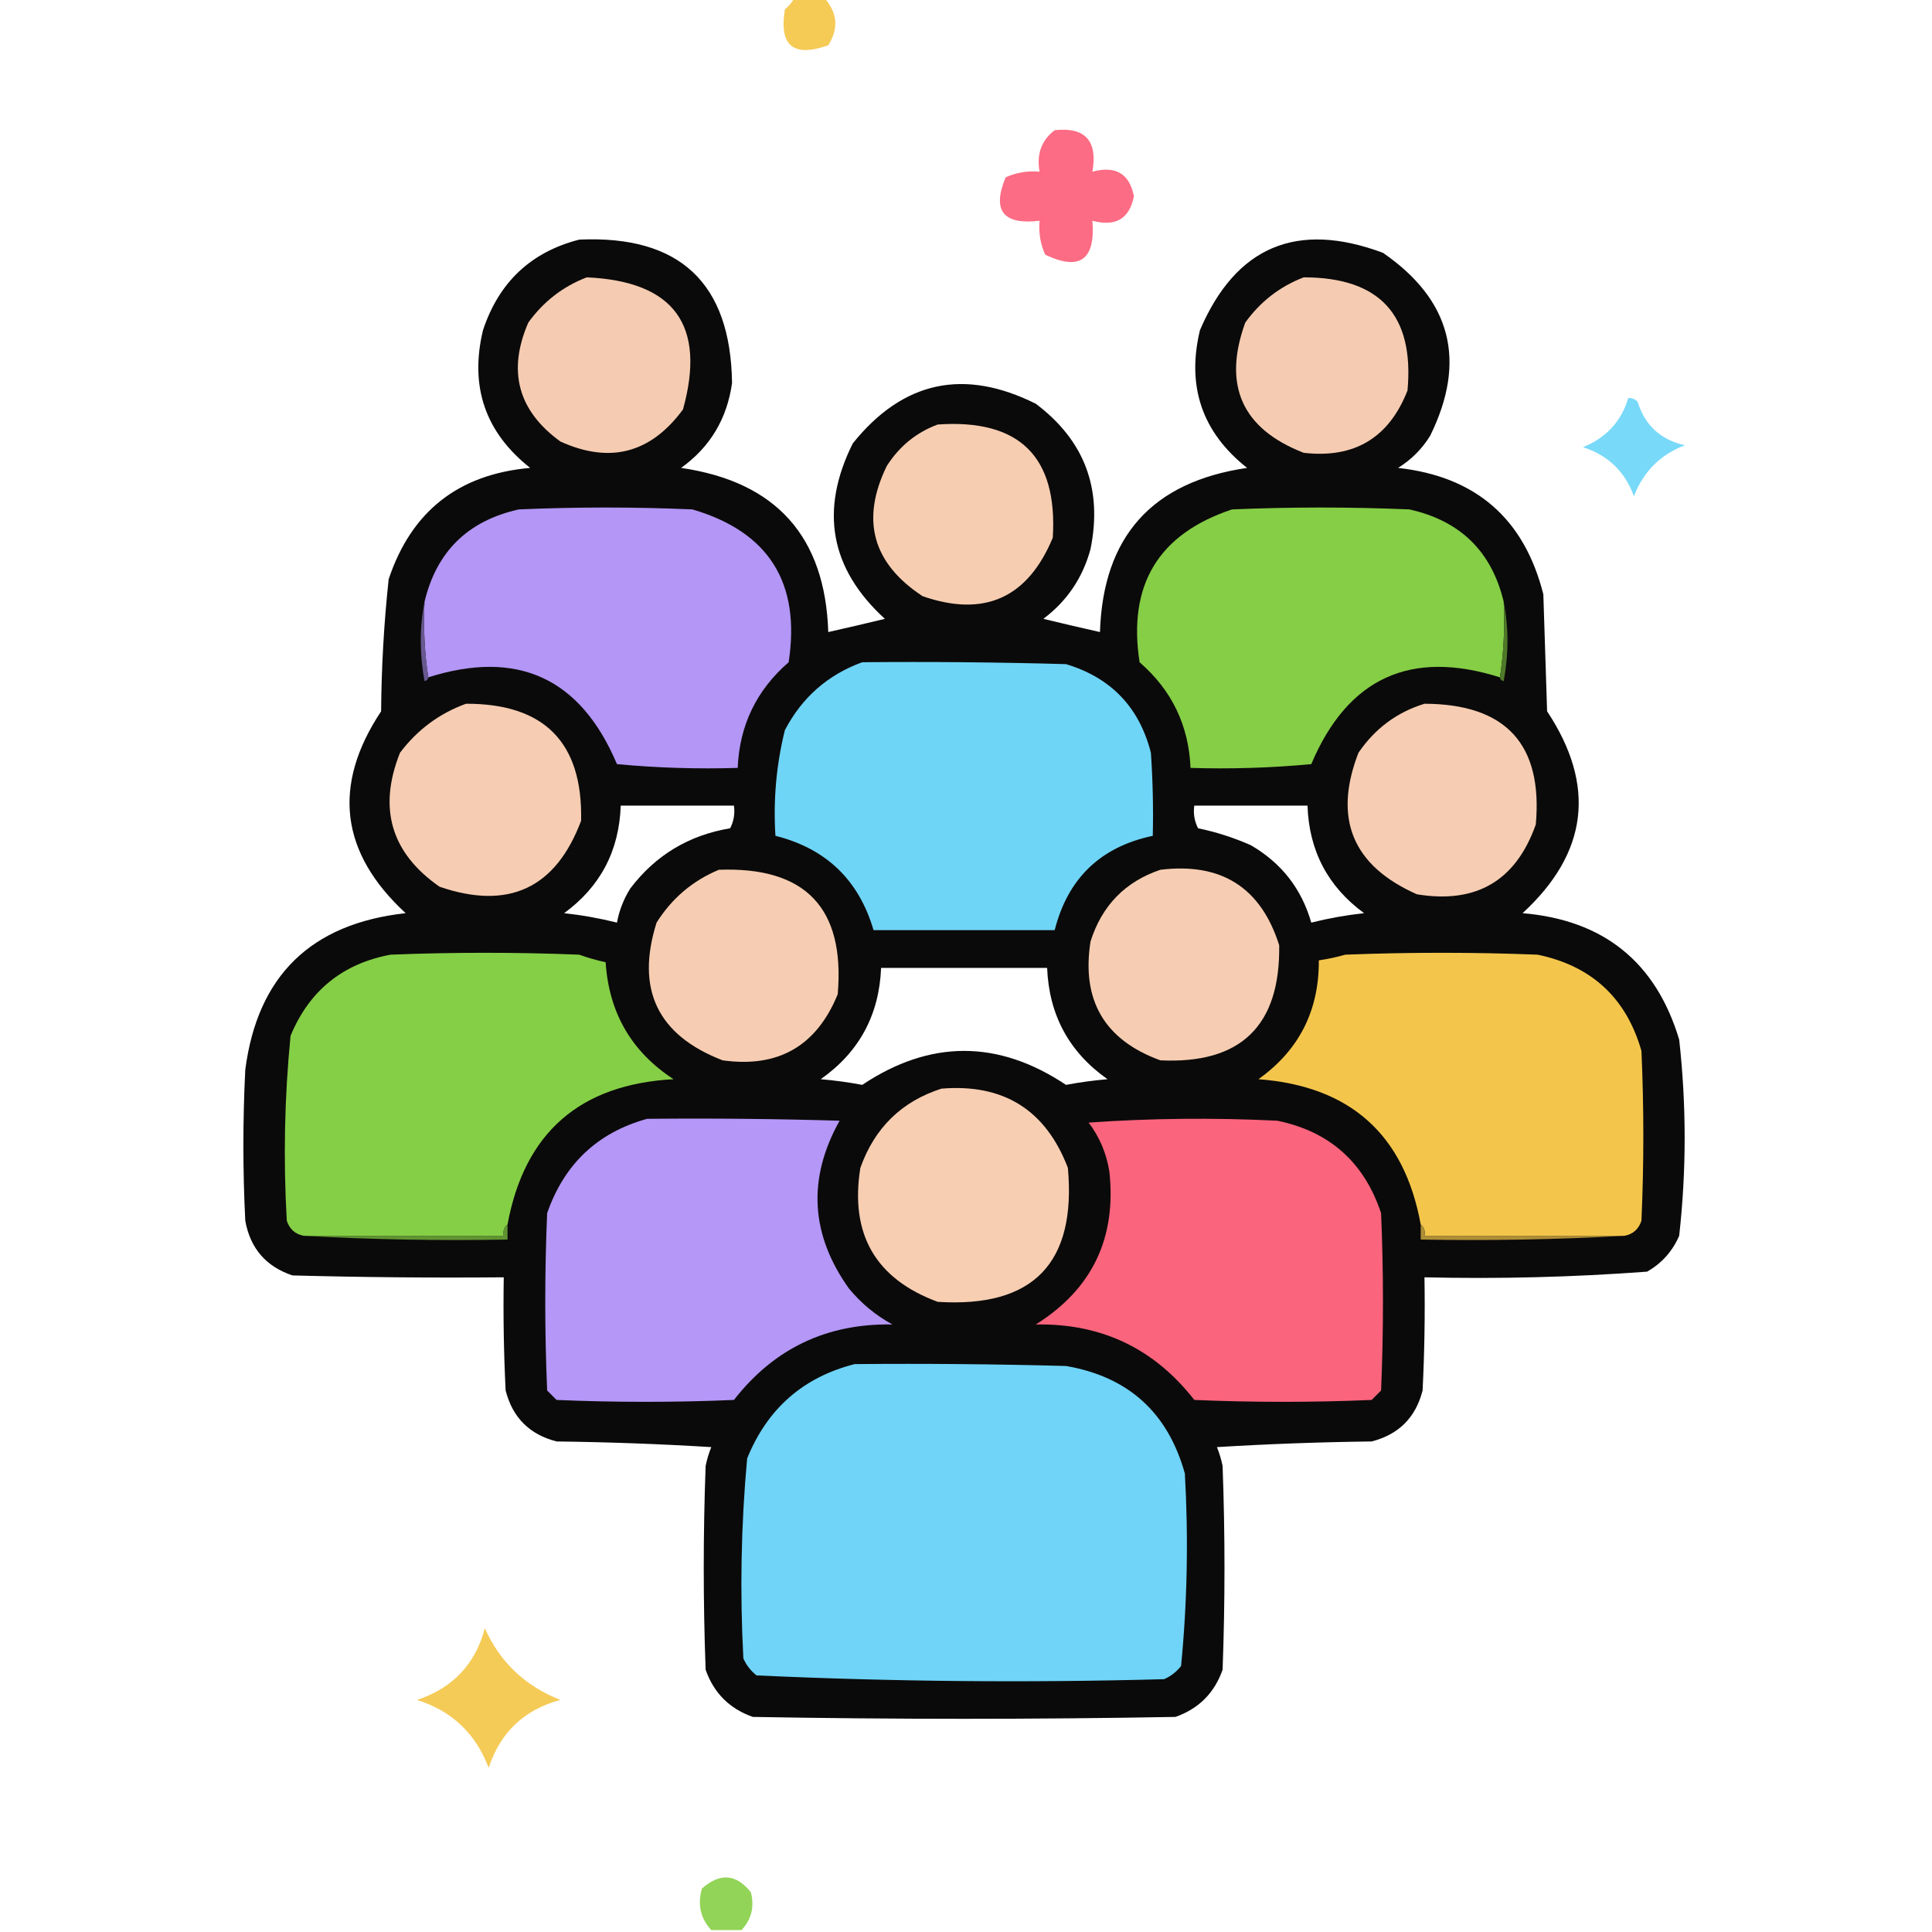 <?xml version="1.0" encoding="UTF-8"?>
<!DOCTYPE svg PUBLIC "-//W3C//DTD SVG 1.1//EN" "http://www.w3.org/Graphics/SVG/1.1/DTD/svg11.dtd">
<svg xmlns="http://www.w3.org/2000/svg" version="1.1" width="512px" height="512px" style="shape-rendering:geometricPrecision; text-rendering:geometricPrecision; image-rendering:optimizeQuality; fill-rule:evenodd; clip-rule:evenodd" xmlns:xlink="http://www.w3.org/1999/xlink">
<g><path style="opacity:0.938" fill="#f5c84c" d="M 210.5,-0.5 C 213.167,-0.5 215.833,-0.5 218.5,-0.5C 221.957,3.412 222.291,7.578 219.5,12C 210.242,15.295 206.409,12.128 208,2.5C 209.045,1.627 209.878,0.627 210.5,-0.5 Z"/></g>
<g><path style="opacity:0.942" fill="#fc647d" d="M 279.5,34.5 C 287.591,33.63 290.924,37.297 289.5,45.5C 295.651,43.844 299.317,46.01 300.5,52C 299.317,57.99 295.651,60.156 289.5,58.5C 290.321,68.87 286.155,71.87 277,67.5C 275.711,64.649 275.211,61.649 275.5,58.5C 265.841,59.65 262.841,55.816 266.5,47C 269.351,45.711 272.351,45.211 275.5,45.5C 274.656,40.862 275.989,37.195 279.5,34.5 Z"/></g>
<g><path style="opacity:0.963" fill="#030202" d="M 153.5,63.5 C 180.132,62.301 193.632,74.968 194,101.5C 192.678,110.989 188.178,118.489 180.5,124C 205.68,127.676 218.68,142.176 219.5,167.5C 224.516,166.379 229.516,165.212 234.5,164C 219.982,150.736 217.149,135.236 226,117.5C 239.269,100.979 255.436,97.478 274.5,107C 287.41,116.725 292.244,129.558 289,145.5C 286.948,153.105 282.782,159.272 276.5,164C 281.484,165.212 286.484,166.379 291.5,167.5C 292.32,142.176 305.32,127.676 330.5,124C 318.581,114.579 314.415,102.413 318,87.5C 327.503,65.323 343.669,58.49 366.5,67C 384.602,79.491 388.768,95.658 379,115.5C 376.833,119 374,121.833 370.5,124C 391.113,126.283 403.947,137.45 409,157.5C 409.333,167.833 409.667,178.167 410,188.5C 423.025,208.179 420.858,226.013 403.5,242C 424.997,243.815 438.83,254.981 445,275.5C 446.934,292.854 446.934,310.187 445,327.5C 443.221,331.612 440.388,334.778 436.5,337C 416.901,338.463 397.234,338.963 377.5,338.5C 377.666,348.506 377.5,358.506 377,368.5C 375.167,375.667 370.667,380.167 363.5,382C 349.821,382.167 336.154,382.667 322.5,383.5C 323.154,385.115 323.654,386.782 324,388.5C 324.667,406.5 324.667,424.5 324,442.5C 321.833,448.667 317.667,452.833 311.5,455C 274.167,455.667 236.833,455.667 199.5,455C 193.333,452.833 189.167,448.667 187,442.5C 186.333,424.5 186.333,406.5 187,388.5C 187.346,386.782 187.846,385.115 188.5,383.5C 174.846,382.667 161.179,382.167 147.5,382C 140.333,380.167 135.833,375.667 134,368.5C 133.5,358.506 133.334,348.506 133.5,338.5C 114.83,338.667 96.164,338.5 77.5,338C 70.483,335.648 66.316,330.815 65,323.5C 64.333,310.167 64.333,296.833 65,283.5C 68.234,258.601 82.401,244.767 107.5,242C 90.14,225.973 87.974,208.139 101,188.5C 101.087,176.776 101.754,165.11 103,153.5C 109.008,135.499 121.508,125.666 140.5,124C 128.581,114.579 124.415,102.413 128,87.5C 132.217,74.778 140.717,66.778 153.5,63.5 Z M 164.5,213.5 C 174.5,213.5 184.5,213.5 194.5,213.5C 194.799,215.604 194.466,217.604 193.5,219.5C 182.506,221.341 173.673,226.675 167,235.5C 165.259,238.309 164.092,241.309 163.5,244.5C 158.905,243.352 154.238,242.519 149.5,242C 159.092,234.986 164.092,225.486 164.5,213.5 Z M 316.5,213.5 C 326.5,213.5 336.5,213.5 346.5,213.5C 346.908,225.486 351.908,234.986 361.5,242C 356.762,242.519 352.095,243.352 347.5,244.5C 344.931,235.537 339.597,228.703 331.5,224C 326.988,221.996 322.322,220.496 317.5,219.5C 316.534,217.604 316.201,215.604 316.5,213.5 Z M 233.5,256.5 C 248.167,256.5 262.833,256.5 277.5,256.5C 278.005,269.013 283.338,278.846 293.5,286C 289.805,286.318 286.138,286.818 282.5,287.5C 264.5,275.5 246.5,275.5 228.5,287.5C 224.862,286.818 221.195,286.318 217.5,286C 227.662,278.846 232.995,269.013 233.5,256.5 Z"/></g>
<g><path style="opacity:1" fill="#f5ccb1" d="M 155.5,73.5 C 178.681,74.539 187.181,86.206 181,108.5C 172.451,120.128 161.618,122.962 148.5,117C 137.272,108.848 134.439,98.348 140,85.5C 144.02,79.919 149.186,75.919 155.5,73.5 Z"/></g>
<g><path style="opacity:1" fill="#f5ccb1" d="M 345.5,73.5 C 365.672,73.502 374.838,83.502 373,103.5C 368.075,116.047 358.909,121.547 345.5,120C 329.151,113.645 323.985,102.145 330,85.5C 334.02,79.919 339.186,75.919 345.5,73.5 Z"/></g>
<g><path style="opacity:0.932" fill="#70d6f9" d="M 431.5,105.5 C 432.496,105.414 433.329,105.748 434,106.5C 435.923,112.721 440.09,116.554 446.5,118C 440.026,120.474 435.526,124.974 433,131.5C 430.651,124.985 426.151,120.652 419.5,118.5C 425.648,116.023 429.648,111.69 431.5,105.5 Z"/></g>
<g><path style="opacity:1" fill="#f6cdb1" d="M 248.5,112.5 C 270.154,110.988 280.321,120.988 279,142.5C 272.349,158.494 260.849,163.66 244.5,158C 231.22,149.275 228.053,137.775 235,123.5C 238.336,118.269 242.836,114.602 248.5,112.5 Z"/></g>
<g><path style="opacity:1" fill="#b396f6" d="M 113.5,179.5 C 112.509,173.021 112.176,166.354 112.5,159.5C 115.672,146.162 124.005,137.995 137.5,135C 152.833,134.333 168.167,134.333 183.5,135C 203.731,140.939 212.231,154.439 209,175.5C 200.47,182.894 195.97,192.227 195.5,203.5C 184.813,203.832 174.146,203.499 163.5,202.5C 153.849,179.675 137.182,172.009 113.5,179.5 Z"/></g>
<g><path style="opacity:1" fill="#85ce46" d="M 398.5,159.5 C 398.824,166.354 398.491,173.021 397.5,179.5C 373.819,172.008 357.152,179.675 347.5,202.5C 336.854,203.499 326.187,203.832 315.5,203.5C 315.03,192.227 310.53,182.894 302,175.5C 298.831,154.986 306.998,141.486 326.5,135C 342.167,134.333 357.833,134.333 373.5,135C 386.995,137.995 395.328,146.162 398.5,159.5 Z"/></g>
<g><path style="opacity:1" fill="#685890" d="M 112.5,159.5 C 112.176,166.354 112.509,173.021 113.5,179.5C 113.44,180.043 113.107,180.376 112.5,180.5C 111.181,173.344 111.181,166.344 112.5,159.5 Z"/></g>
<g><path style="opacity:1" fill="#4e7929" d="M 398.5,159.5 C 399.819,166.344 399.819,173.344 398.5,180.5C 397.893,180.376 397.56,180.043 397.5,179.5C 398.491,173.021 398.824,166.354 398.5,159.5 Z"/></g>
<g><path style="opacity:1" fill="#6fd5f7" d="M 228.5,175.5 C 246.503,175.333 264.503,175.5 282.5,176C 294.433,179.599 301.933,187.432 305,199.5C 305.5,206.826 305.666,214.159 305.5,221.5C 291.654,224.427 282.988,232.76 279.5,246.5C 263.5,246.5 247.5,246.5 231.5,246.5C 227.608,233.217 218.941,224.884 205.5,221.5C 204.895,212.006 205.729,202.672 208,193.5C 212.544,184.823 219.377,178.823 228.5,175.5 Z"/></g>
<g><path style="opacity:1" fill="#f6cdb2" d="M 123.5,186.5 C 144.285,186.452 154.452,196.785 154,217.5C 147.275,235.419 134.775,241.252 116.5,235C 103.634,226.05 100.134,214.217 106,199.5C 110.581,193.41 116.415,189.077 123.5,186.5 Z"/></g>
<g><path style="opacity:1" fill="#f6cdb2" d="M 377.5,186.5 C 399.073,186.567 408.907,197.234 407,218.5C 401.729,233.418 391.229,239.584 375.5,237C 358.422,229.434 353.255,216.934 360,199.5C 364.38,193.075 370.213,188.741 377.5,186.5 Z"/></g>
<g><path style="opacity:1" fill="#f6cdb2" d="M 190.5,230.5 C 213.479,229.645 223.979,240.645 222,263.5C 216.389,277.223 206.222,283.057 191.5,281C 174.255,274.342 168.421,262.175 174,244.5C 178.055,238.066 183.555,233.4 190.5,230.5 Z"/></g>
<g><path style="opacity:1" fill="#f6cdb2" d="M 307.5,230.5 C 323.654,228.519 334.154,235.186 339,250.5C 339.313,271.854 328.813,282.02 307.5,281C 292.723,275.619 286.557,265.119 289,249.5C 292.017,239.984 298.184,233.651 307.5,230.5 Z"/></g>
<g><path style="opacity:1" fill="#85cf46" d="M 134.5,324.5 C 133.596,325.209 133.263,326.209 133.5,327.5C 115.833,327.5 98.167,327.5 80.5,327.5C 78.248,327.084 76.748,325.751 76,323.5C 75.061,307.113 75.394,290.78 77,274.5C 81.954,262.545 90.788,255.378 103.5,253C 120.167,252.333 136.833,252.333 153.5,253C 155.788,253.822 158.122,254.489 160.5,255C 161.372,268.424 167.372,278.757 178.5,286C 153.653,287.354 138.987,300.187 134.5,324.5 Z"/></g>
<g><path style="opacity:1" fill="#f3c64b" d="M 430.5,327.5 C 412.833,327.5 395.167,327.5 377.5,327.5C 377.737,326.209 377.404,325.209 376.5,324.5C 372.163,300.669 357.829,287.836 333.5,286C 344.254,278.327 349.587,267.827 349.5,254.5C 351.854,254.162 354.187,253.662 356.5,253C 373.5,252.333 390.5,252.333 407.5,253C 421.822,255.99 430.988,264.49 435,278.5C 435.667,293.5 435.667,308.5 435,323.5C 434.252,325.751 432.752,327.084 430.5,327.5 Z"/></g>
<g><path style="opacity:1" fill="#f7ceb2" d="M 249.5,288.5 C 265.968,287.148 277.135,294.148 283,309.5C 285.282,334.787 273.782,346.62 248.5,345C 232.027,338.902 225.194,327.069 228,309.5C 231.776,298.889 238.943,291.889 249.5,288.5 Z"/></g>
<g><path style="opacity:1" fill="#b497f7" d="M 171.5,296.5 C 188.503,296.333 205.503,296.5 222.5,297C 213.937,312.353 214.771,327.186 225,341.5C 228.251,345.422 232.084,348.588 236.5,351C 219.144,350.678 205.144,357.345 194.5,371C 178.833,371.667 163.167,371.667 147.5,371C 146.667,370.167 145.833,369.333 145,368.5C 144.333,352.833 144.333,337.167 145,321.5C 149.548,308.448 158.381,300.114 171.5,296.5 Z"/></g>
<g><path style="opacity:1" fill="#fa647d" d="M 288.5,297.5 C 304.995,296.338 321.662,296.172 338.5,297C 352.359,299.857 361.526,308.023 366,321.5C 366.667,337.167 366.667,352.833 366,368.5C 365.167,369.333 364.333,370.167 363.5,371C 347.833,371.667 332.167,371.667 316.5,371C 305.862,357.348 291.862,350.682 274.5,351C 289.405,341.649 295.905,328.149 294,310.5C 293.216,305.627 291.383,301.294 288.5,297.5 Z"/></g>
<g><path style="opacity:1" fill="#609432" d="M 134.5,324.5 C 134.5,325.833 134.5,327.167 134.5,328.5C 116.326,328.83 98.326,328.497 80.5,327.5C 98.167,327.5 115.833,327.5 133.5,327.5C 133.263,326.209 133.596,325.209 134.5,324.5 Z"/></g>
<g><path style="opacity:1" fill="#ae8e36" d="M 376.5,324.5 C 377.404,325.209 377.737,326.209 377.5,327.5C 395.167,327.5 412.833,327.5 430.5,327.5C 412.674,328.497 394.674,328.83 376.5,328.5C 376.5,327.167 376.5,325.833 376.5,324.5 Z"/></g>
<g><path style="opacity:1" fill="#6fd4f7" d="M 226.5,361.5 C 245.17,361.333 263.836,361.5 282.5,362C 299.008,364.841 309.508,374.341 314,390.5C 314.971,407.591 314.638,424.591 313,441.5C 311.786,443.049 310.286,444.215 308.5,445C 272.415,445.987 236.415,445.653 200.5,444C 198.951,442.786 197.785,441.286 197,439.5C 196.056,421.78 196.389,404.114 198,386.5C 203.364,373.294 212.864,364.961 226.5,361.5 Z"/></g>
<g><path style="opacity:0.934" fill="#f5c84c" d="M 128.5,431.5 C 132.456,440.451 139.123,446.784 148.5,450.5C 138.927,453.073 132.594,459.073 129.5,468.5C 126.067,459.399 119.734,453.399 110.5,450.5C 119.95,447.385 125.95,441.052 128.5,431.5 Z"/></g>
<g><path style="opacity:0.909" fill="#87d047" d="M 196.5,511.5 C 193.833,511.5 191.167,511.5 188.5,511.5C 185.645,508.408 184.812,504.741 186,500.5C 190.801,496.251 195.134,496.584 199,501.5C 199.976,505.327 199.143,508.66 196.5,511.5 Z"/></g>
</svg>

